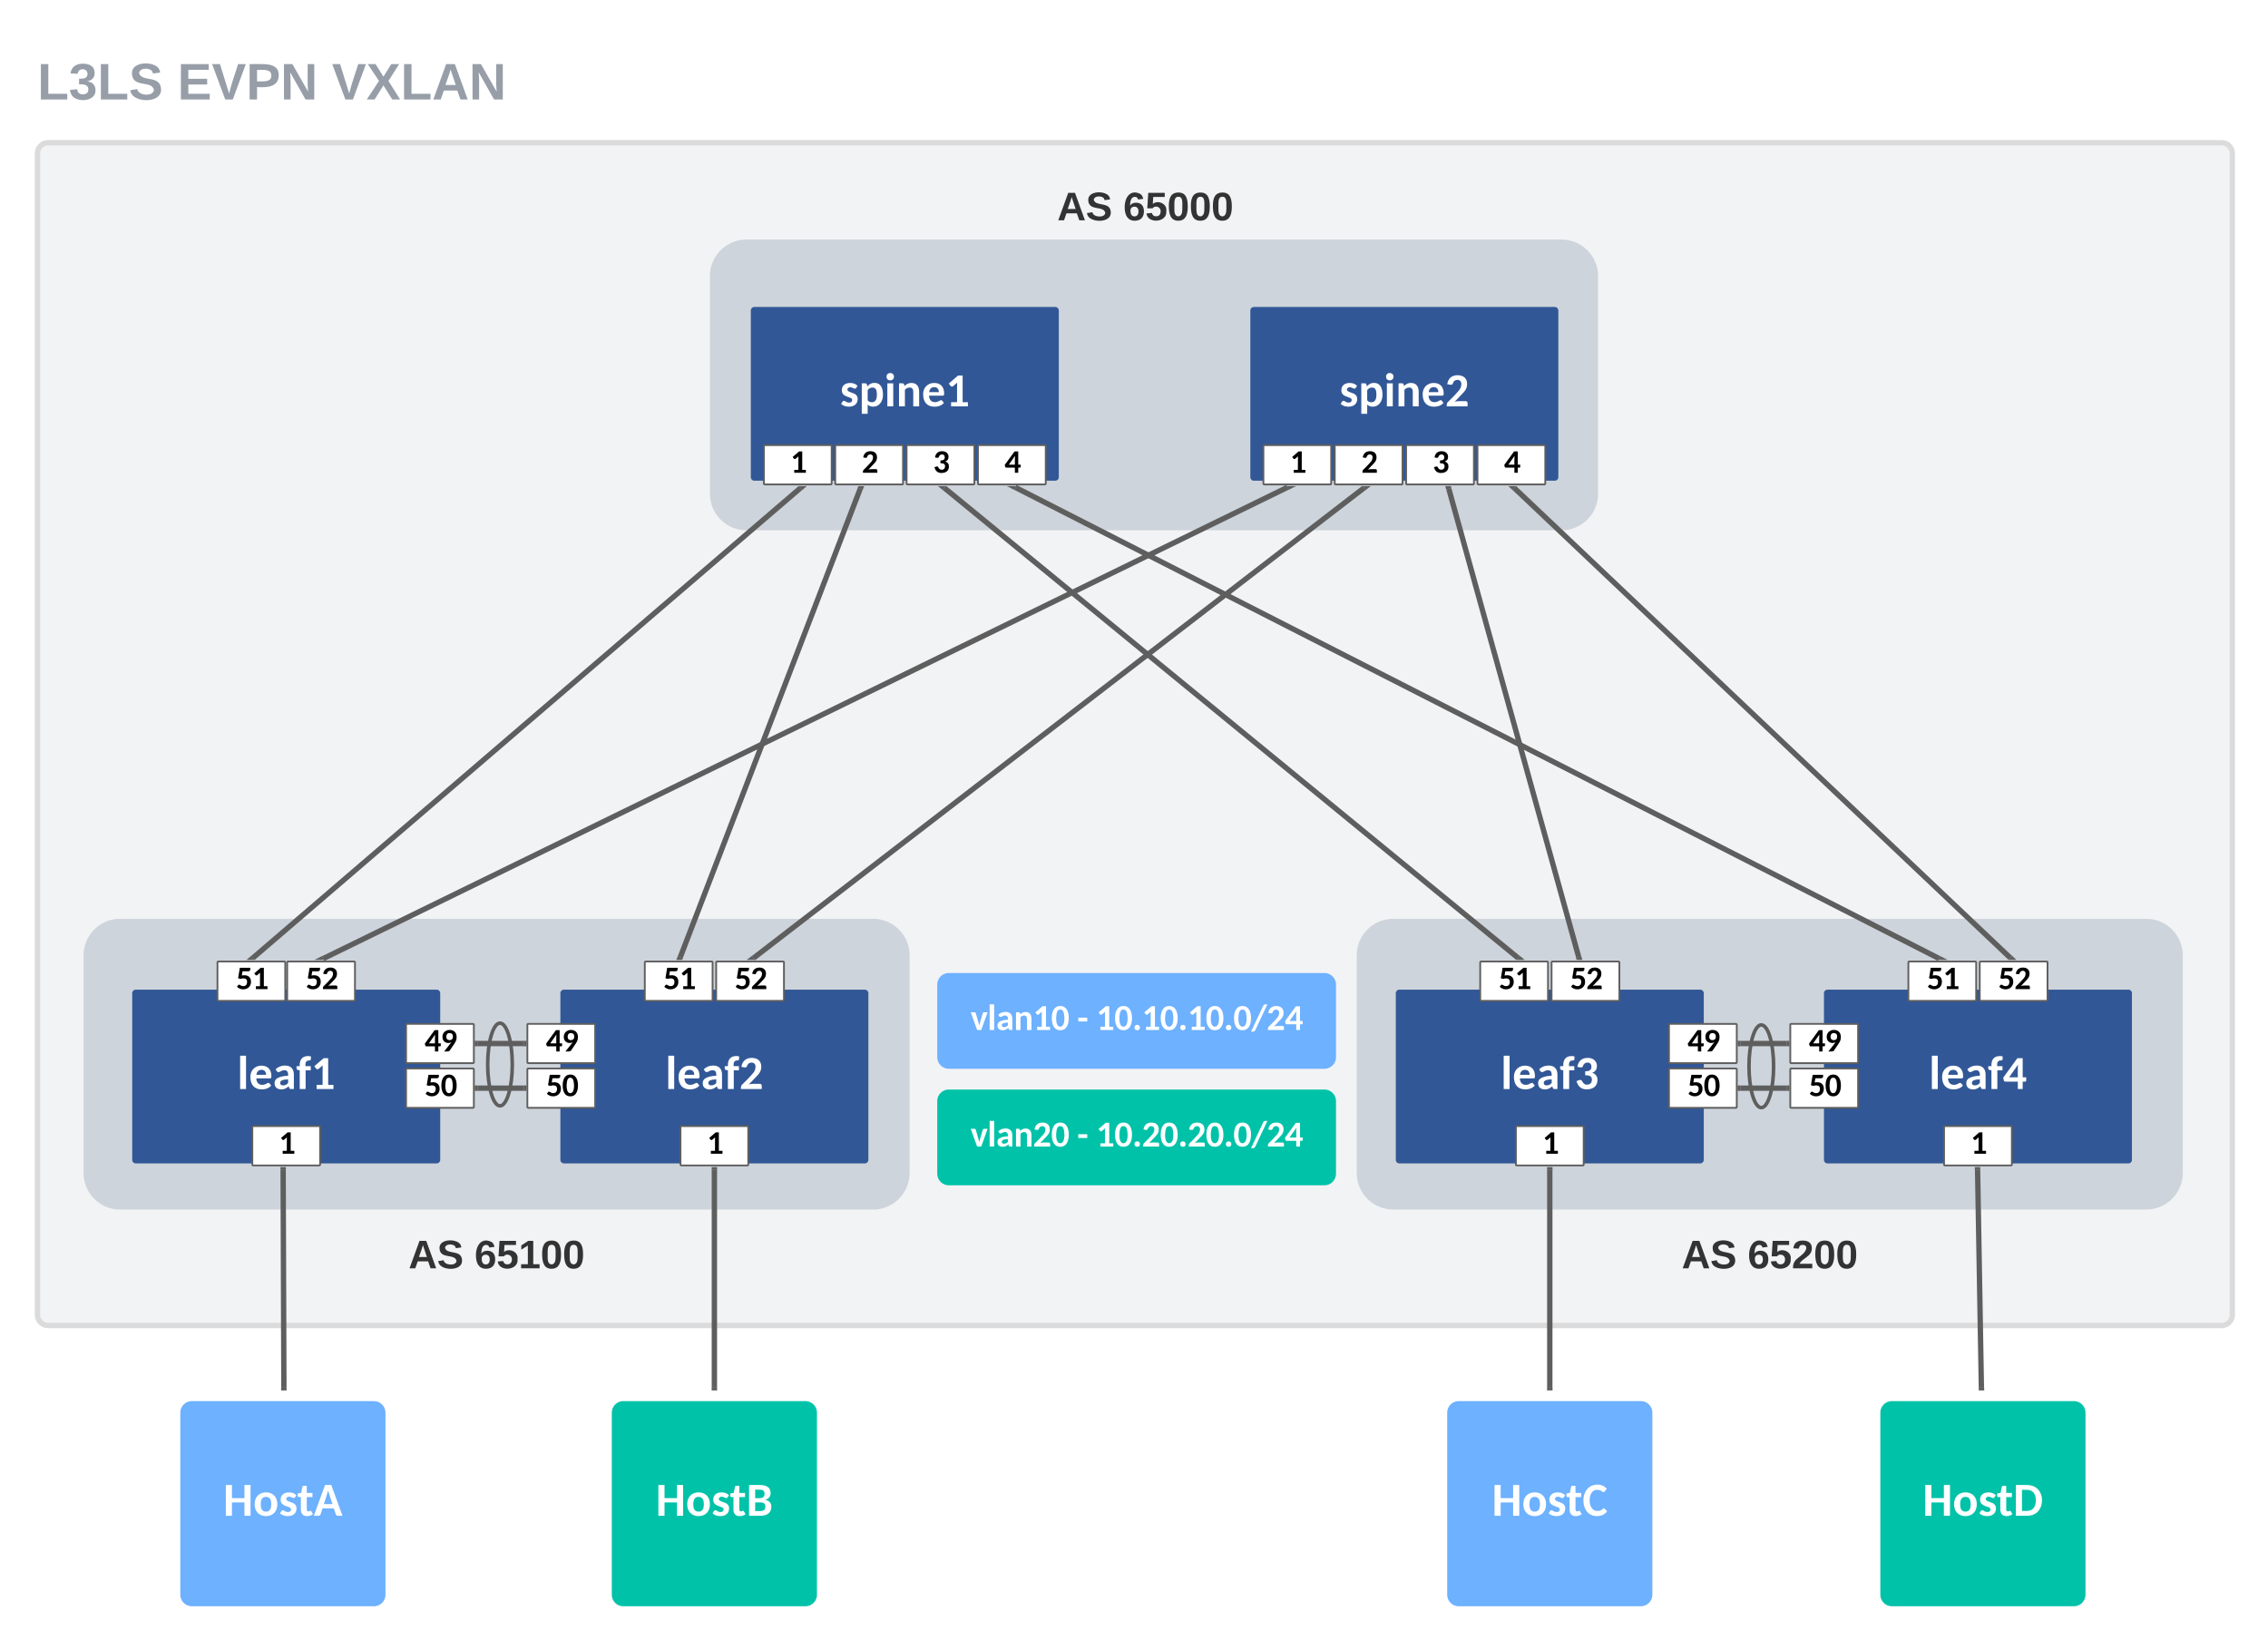 <svg xmlns="http://www.w3.org/2000/svg" xmlns:xlink="http://www.w3.org/1999/xlink" xmlns:lucid="lucid" width="1271.28" height="913.99"><g transform="translate(-259.669 -182.286)" lucid:page-tab-id="CZQr3gA92Uv7"><path d="M280.67 268.3a6 6 0 0 1 6-6h1218.28a6 6 0 0 1 6 6v651.07a6 6 0 0 1-6 6H286.67a6 6 0 0 1-6-6z" stroke="#dbdbdb" stroke-width="3" fill="#f2f3f5"/><path d="M659.1 337.08a19 19 0 0 1 19-19h456.83a19 19 0 0 1 19 19v122a19 19 0 0 1-19 19H678.1a19 19 0 0 1-19-19z" stroke="#ced4db" stroke-width="3" fill="#ced4db"/><path d="M280.67 202.3h313.08v60H280.67z" fill="none"/><use xlink:href="#a" transform="matrix(1,0,0,1,280.669,202.286) translate(0 35.778)"/><use xlink:href="#b" transform="matrix(1,0,0,1,280.669,202.286) translate(78.481 35.778)"/><use xlink:href="#c" transform="matrix(1,0,0,1,280.669,202.286) translate(165.068 35.778)"/><path d="M1021.66 717.88a19 19 0 0 1 19-19h422a19 19 0 0 1 19 19v122a19 19 0 0 1-19 19h-422a19 19 0 0 1-19-19zM308.02 717.88a19 19 0 0 1 19-19h422a19 19 0 0 1 19 19v122a19 19 0 0 1-19 19h-422a19 19 0 0 1-19-19z" stroke="#ced4db" stroke-width="3" fill="#ced4db"/><g filter="url(#d)"><path d="M1043.55 733.1a.5.5 0 0 1 .5-.5h168.63a.5.5 0 0 1 .5.5v93.4a.5.5 0 0 1-.5.5h-168.63a.5.5 0 0 1-.5-.5z" fill="#fff" fill-opacity="0"/><path d="M1044.05 732.6a.5.5 0 0 0-.5.5v93.4a.5.5 0 0 0 .5.5h168.63a.5.5 0 0 0 .5-.5v-93.4a.5.5 0 0 0-.5-.5z" stroke="#315796" stroke-width="3" fill="#315796"/><use xlink:href="#e" transform="matrix(1,0,0,1,1053.384,743.643) translate(47.526 43.167)"/></g><g filter="url(#d)"><path d="M1283.55 733.1a.5.5 0 0 1 .5-.5h168.63a.5.5 0 0 1 .5.5v93.4a.5.5 0 0 1-.5.5h-168.63a.5.5 0 0 1-.5-.5z" fill="#fff" fill-opacity="0"/><path d="M1284.05 732.6a.5.5 0 0 0-.5.5v93.4a.5.5 0 0 0 .5.5h168.63a.5.5 0 0 0 .5-.5v-93.4a.5.5 0 0 0-.5-.5z" stroke="#315796" stroke-width="3" fill="#315796"/><use xlink:href="#f" transform="matrix(1,0,0,1,1293.384,743.643) translate(47.526 43.167)"/></g><g filter="url(#d)"><path d="M335.28 733.1a.5.5 0 0 1 .5-.5h168.64a.5.5 0 0 1 .5.5v93.4a.5.5 0 0 1-.5.5H335.78a.5.5 0 0 1-.5-.5z" fill="#fff" fill-opacity="0"/><path d="M335.78 732.6a.5.5 0 0 0-.5.5v93.4a.5.5 0 0 0 .5.5h168.64a.5.5 0 0 0 .5-.5v-93.4a.5.5 0 0 0-.5-.5z" stroke="#315796" stroke-width="3" fill="#315796"/><use xlink:href="#g" transform="matrix(1,0,0,1,345.122,743.643) translate(47.526 43.167)"/></g><g filter="url(#d)"><path d="M575.28 733.1a.5.5 0 0 1 .5-.5h168.64a.5.5 0 0 1 .5.5v93.4a.5.5 0 0 1-.5.5H575.78a.5.5 0 0 1-.5-.5z" fill="#fff" fill-opacity="0"/><path d="M575.78 732.6a.5.5 0 0 0-.5.5v93.4a.5.5 0 0 0 .5.5h168.64a.5.5 0 0 0 .5-.5v-93.4a.5.5 0 0 0-.5-.5z" stroke="#315796" stroke-width="3" fill="#315796"/><use xlink:href="#h" transform="matrix(1,0,0,1,585.122,743.643) translate(47.526 43.167)"/></g><path d="M487.28 755.8a.5.5 0 0 1 .5-.5h37a.5.5 0 0 1 .5.5v22.97a.5.5 0 0 1-.5.5h-37a.5.5 0 0 1-.5-.5z" fill="#fff" fill-opacity="0"/><path d="M487.78 756.27a.5.5 0 0 0-.5.5v21.03a.5.5 0 0 0 .5.5h37a.5.5 0 0 0 .5-.5V756.8a.5.5 0 0 0-.5-.5z" stroke="#5e5e5e" fill="#fff"/><use xlink:href="#i" transform="matrix(1,0,0,1,501.684,755.305) translate(-4.01 16.444)"/><path d="M487.28 780.84a.5.5 0 0 1 .5-.5h37a.5.5 0 0 1 .5.5v22.96a.5.5 0 0 1-.5.5h-37a.5.5 0 0 1-.5-.5z" fill="#fff" fill-opacity="0"/><path d="M487.78 781.3a.5.5 0 0 0-.5.5v21.04a.5.5 0 0 0 .5.5h37a.5.5 0 0 0 .5-.5V781.8a.5.5 0 0 0-.5-.5z" stroke="#5e5e5e" fill="#fff"/><use xlink:href="#j" transform="matrix(1,0,0,1,501.684,780.337) translate(-4.01 16.444)"/><path d="M555.28 755.8a.5.5 0 0 1 .5-.5h37a.5.5 0 0 1 .5.5v22.97a.5.5 0 0 1-.5.5h-37a.5.5 0 0 1-.5-.5z" fill="#fff" fill-opacity="0"/><path d="M555.78 756.27a.5.5 0 0 0-.5.5v21.03a.5.5 0 0 0 .5.5h37a.5.5 0 0 0 .5-.5V756.8a.5.5 0 0 0-.5-.5z" stroke="#5e5e5e" fill="#fff"/><use xlink:href="#i" transform="matrix(1,0,0,1,569.684,755.305) translate(-4.01 16.444)"/><path d="M555.28 780.84a.5.5 0 0 1 .5-.5h37a.5.5 0 0 1 .5.5v22.96a.5.5 0 0 1-.5.5h-37a.5.5 0 0 1-.5-.5z" fill="#fff" fill-opacity="0"/><path d="M555.78 781.3a.5.5 0 0 0-.5.5v21.04a.5.5 0 0 0 .5.5h37a.5.5 0 0 0 .5-.5V781.8a.5.5 0 0 0-.5-.5z" stroke="#5e5e5e" fill="#fff"/><use xlink:href="#j" transform="matrix(1,0,0,1,569.684,780.337) translate(-4.01 16.444)"/><path d="M527.28 767.3h26" stroke="#5e5e5e" stroke-width="3" fill="none"/><path d="M527.32 768.8h-1.54v-3h1.54zM554.78 768.8h-1.54v-3h1.54z" stroke="#5e5e5e" stroke-width=".05" fill="#5e5e5e"/><path d="M527.28 792.32h26" stroke="#5e5e5e" stroke-width="3" fill="none"/><path d="M527.32 793.82h-1.54v-3h1.54zM554.78 793.82h-1.54v-3h1.54z" stroke="#5e5e5e" stroke-width=".05" fill="#5e5e5e"/><path d="M1195.18 755.8a.5.5 0 0 1 .5-.5h37a.5.5 0 0 1 .5.5v22.97a.5.5 0 0 1-.5.5h-37a.5.5 0 0 1-.5-.5z" fill="#fff" fill-opacity="0"/><path d="M1195.68 756.27a.5.5 0 0 0-.5.5v21.03a.5.5 0 0 0 .5.5h37a.5.5 0 0 0 .5-.5V756.8a.5.5 0 0 0-.5-.5z" stroke="#5e5e5e" fill="#fff"/><use xlink:href="#i" transform="matrix(1,0,0,1,1209.587,755.305) translate(-4.01 16.444)"/><path d="M1195.18 780.84a.5.5 0 0 1 .5-.5h37a.5.5 0 0 1 .5.5v22.96a.5.5 0 0 1-.5.5h-37a.5.5 0 0 1-.5-.5z" fill="#fff" fill-opacity="0"/><path d="M1195.68 781.3a.5.5 0 0 0-.5.5v21.04a.5.5 0 0 0 .5.5h37a.5.5 0 0 0 .5-.5V781.8a.5.5 0 0 0-.5-.5z" stroke="#5e5e5e" fill="#fff"/><use xlink:href="#j" transform="matrix(1,0,0,1,1209.587,780.337) translate(-4.01 16.444)"/><path d="M1263.18 755.8a.5.5 0 0 1 .5-.5h37a.5.5 0 0 1 .5.5v22.97a.5.5 0 0 1-.5.5h-37a.5.5 0 0 1-.5-.5z" fill="#fff" fill-opacity="0"/><path d="M1263.68 756.27a.5.5 0 0 0-.5.5v21.03a.5.5 0 0 0 .5.5h37a.5.5 0 0 0 .5-.5V756.8a.5.5 0 0 0-.5-.5z" stroke="#5e5e5e" fill="#fff"/><use xlink:href="#i" transform="matrix(1,0,0,1,1277.587,755.305) translate(-4.01 16.444)"/><path d="M1263.18 780.84a.5.5 0 0 1 .5-.5h37a.5.5 0 0 1 .5.5v22.96a.5.5 0 0 1-.5.5h-37a.5.5 0 0 1-.5-.5z" fill="#fff" fill-opacity="0"/><path d="M1263.68 781.3a.5.5 0 0 0-.5.5v21.04a.5.5 0 0 0 .5.5h37a.5.5 0 0 0 .5-.5V781.8a.5.5 0 0 0-.5-.5z" stroke="#5e5e5e" fill="#fff"/><use xlink:href="#j" transform="matrix(1,0,0,1,1277.587,780.337) translate(-4.01 16.444)"/><path d="M1235.18 767.3h26" stroke="#5e5e5e" stroke-width="3" fill="none"/><path d="M1235.22 768.8h-1.54v-3h1.54zM1262.68 768.8h-1.53v-3h1.53z" stroke="#5e5e5e" stroke-width=".05" fill="#5e5e5e"/><path d="M1235.18 792.32h26" stroke="#5e5e5e" stroke-width="3" fill="none"/><path d="M1235.22 793.82h-1.54v-3h1.54zM1262.68 793.82h-1.53v-3h1.53z" stroke="#5e5e5e" stroke-width=".05" fill="#5e5e5e"/><g filter="url(#d)"><path d="M682.02 350.38a.5.5 0 0 1 .5-.5h168.64a.5.5 0 0 1 .5.5v93.4a.5.5 0 0 1-.5.5H682.52a.5.5 0 0 1-.5-.5z" fill="#fff" fill-opacity="0"/><path d="M682.52 349.88a.5.5 0 0 0-.5.5v93.4a.5.5 0 0 0 .5.5h168.64a.5.5 0 0 0 .5-.5v-93.4a.5.5 0 0 0-.5-.5z" stroke="#315796" stroke-width="3" fill="#315796"/><use xlink:href="#k" transform="matrix(1,0,0,1,691.859,360.922) translate(38.626 43.167)"/></g><g filter="url(#d)"><path d="M962.02 350.38a.5.5 0 0 1 .5-.5h168.64a.5.5 0 0 1 .5.5v93.4a.5.5 0 0 1-.5.5H962.52a.5.5 0 0 1-.5-.5z" fill="#fff" fill-opacity="0"/><path d="M962.52 349.88a.5.5 0 0 0-.5.5v93.4a.5.5 0 0 0 .5.5h168.64a.5.5 0 0 0 .5-.5v-93.4a.5.5 0 0 0-.5-.5z" stroke="#315796" stroke-width="3" fill="#315796"/><use xlink:href="#l" transform="matrix(1,0,0,1,971.859,360.922) translate(38.626 43.167)"/></g><path d="M401.36 719.38L708.4 455.82" stroke="#5e5e5e" stroke-width="3" fill="none"/><path d="M402.25 720.36h-4.33l2.5-2.14zM709.34 456.98l-1.84-2.14h4.33z" stroke="#5e5e5e" stroke-width=".05" fill="#5e5e5e"/><path d="M440.8 719.7l540.5-264.2" stroke="#5e5e5e" stroke-width="3" fill="none"/><path d="M441.17 720.36h-5.05l-.02-.03 4.08-2zM986 454.87l-4.1 2-.98-2.03h5.06z" stroke="#5e5e5e" stroke-width=".05" fill="#5e5e5e"/><path d="M640.96 718.96l100.92-262.72" stroke="#5e5e5e" stroke-width="3" fill="none"/><path d="M642.37 719.46l-.34.9h-3.22l.77-1.98zM743.27 456.82l-2.8-1.08.34-.9h3.23z" stroke="#5e5e5e" stroke-width=".05" fill="#5e5e5e"/><path d="M681.97 719.44l342.34-263.68" stroke="#5e5e5e" stroke-width="3" fill="none"/><path d="M682.73 720.36h-4.4l2.76-2.13zM1025.2 456.97l-1.65-2.13h4.4z" stroke="#5e5e5e" stroke-width=".05" fill="#5e5e5e"/><path d="M1110.68 719.4L789 455.8" stroke="#5e5e5e" stroke-width="3" fill="none"/><path d="M1114.2 720.36h-4.35l1.75-2.14zM788.1 456.98l-2.6-2.14h4.34z" stroke="#5e5e5e" stroke-width=".05" fill="#5e5e5e"/><path d="M1144.6 718.9l-72.84-262.6" stroke="#5e5e5e" stroke-width="3" fill="none"/><path d="M1146.55 720.36h-3.12l-.3-1.1 2.9-.8zM1073.22 455.93l-2.9.8-.5-1.9h3.1z" stroke="#5e5e5e" stroke-width=".05" fill="#5e5e5e"/><path d="M1346.62 719.67l-517.8-264.14" stroke="#5e5e5e" stroke-width="3" fill="none"/><path d="M1351.25 720.36h-5.03l1.04-2.04zM828.18 456.88l-4-2.04h5.04z" stroke="#5e5e5e" stroke-width=".05" fill="#5e5e5e"/><path d="M1386.56 719.33L1108.5 455.88" stroke="#5e5e5e" stroke-width="3" fill="none"/><path d="M1389.83 720.36h-4.3l2.03-2.15zM1107.5 457l-2.28-2.16h4.3z" stroke="#5e5e5e" stroke-width=".05" fill="#5e5e5e"/><path d="M539.93 802.24c-3.82 0-6.9-10.38-6.9-23.18 0-12.8 3.08-23.2 6.9-23.2 3.82 0 6.9 10.4 6.9 23.2 0 12.8-3.08 23.18-6.9 23.18zM1246.93 803.24c-3.82 0-6.9-10.38-6.9-23.18 0-12.8 3.08-23.2 6.9-23.2 3.82 0 6.9 10.4 6.9 23.2 0 12.8-3.08 23.18-6.9 23.18z" stroke="#5e5e5e" stroke-width="2" fill-opacity="0"/><path d="M687.84 431.38a.5.5 0 0 1 .5-.5h37a.5.5 0 0 1 .5.5v22.96a.5.5 0 0 1-.5.5h-37a.5.5 0 0 1-.5-.5z" fill="#fff" fill-opacity="0"/><path d="M688.34 431.85a.5.5 0 0 0-.5.5v21.02a.5.5 0 0 0 .5.5h37a.5.5 0 0 0 .5-.5v-21.02a.5.5 0 0 0-.5-.5z" stroke="#5e5e5e" fill="#fff"/><use xlink:href="#m" transform="matrix(1,0,0,1,702.242,430.875) translate(0.495 16.444)"/><path d="M727.84 431.38a.5.5 0 0 1 .5-.5h37a.5.5 0 0 1 .5.5v22.96a.5.5 0 0 1-.5.5h-37a.5.5 0 0 1-.5-.5z" fill="#fff" fill-opacity="0"/><path d="M728.34 431.85a.5.5 0 0 0-.5.5v21.02a.5.5 0 0 0 .5.5h37a.5.5 0 0 0 .5-.5v-21.02a.5.5 0 0 0-.5-.5z" stroke="#5e5e5e" fill="#fff"/><use xlink:href="#n" transform="matrix(1,0,0,1,742.24,430.875) translate(0.495 16.444)"/><path d="M767.84 431.38a.5.5 0 0 1 .5-.5h37a.5.5 0 0 1 .5.5v22.96a.5.5 0 0 1-.5.5h-37a.5.5 0 0 1-.5-.5z" fill="#fff" fill-opacity="0"/><path d="M768.34 431.85a.5.5 0 0 0-.5.5v21.02a.5.5 0 0 0 .5.5h37a.5.5 0 0 0 .5-.5v-21.02a.5.5 0 0 0-.5-.5z" stroke="#5e5e5e" fill="#fff"/><use xlink:href="#o" transform="matrix(1,0,0,1,782.243,430.875) translate(0.495 16.444)"/><path d="M807.84 431.38a.5.5 0 0 1 .5-.5h37a.5.5 0 0 1 .5.5v22.96a.5.5 0 0 1-.5.5h-37a.5.5 0 0 1-.5-.5z" fill="#fff" fill-opacity="0"/><path d="M808.34 431.85a.5.5 0 0 0-.5.5v21.02a.5.5 0 0 0 .5.5h37a.5.5 0 0 0 .5-.5v-21.02a.5.5 0 0 0-.5-.5z" stroke="#5e5e5e" fill="#fff"/><use xlink:href="#p" transform="matrix(1,0,0,1,822.241,430.875) translate(0.495 16.444)"/><path d="M967.84 431.38a.5.5 0 0 1 .5-.5h37a.5.5 0 0 1 .5.5v22.96a.5.5 0 0 1-.5.5h-37a.5.5 0 0 1-.5-.5z" fill="#fff" fill-opacity="0"/><path d="M968.34 431.85a.5.5 0 0 0-.5.5v21.02a.5.5 0 0 0 .5.5h37a.5.5 0 0 0 .5-.5v-21.02a.5.5 0 0 0-.5-.5z" stroke="#5e5e5e" fill="#fff"/><use xlink:href="#m" transform="matrix(1,0,0,1,982.242,430.875) translate(0.495 16.444)"/><path d="M1007.84 431.38a.5.5 0 0 1 .5-.5h37a.5.5 0 0 1 .5.5v22.96a.5.5 0 0 1-.5.5h-37a.5.5 0 0 1-.5-.5z" fill="#fff" fill-opacity="0"/><path d="M1008.34 431.85a.5.5 0 0 0-.5.5v21.02a.5.5 0 0 0 .5.5h37a.5.5 0 0 0 .5-.5v-21.02a.5.5 0 0 0-.5-.5z" stroke="#5e5e5e" fill="#fff"/><use xlink:href="#n" transform="matrix(1,0,0,1,1022.24,430.875) translate(0.495 16.444)"/><path d="M1047.84 431.38a.5.5 0 0 1 .5-.5h37a.5.5 0 0 1 .5.5v22.96a.5.5 0 0 1-.5.5h-37a.5.5 0 0 1-.5-.5z" fill="#fff" fill-opacity="0"/><path d="M1048.34 431.85a.5.5 0 0 0-.5.5v21.02a.5.5 0 0 0 .5.5h37a.5.5 0 0 0 .5-.5v-21.02a.5.5 0 0 0-.5-.5z" stroke="#5e5e5e" fill="#fff"/><use xlink:href="#o" transform="matrix(1,0,0,1,1062.243,430.875) translate(0.495 16.444)"/><path d="M1087.84 431.38a.5.5 0 0 1 .5-.5h37a.5.5 0 0 1 .5.5v22.96a.5.5 0 0 1-.5.5h-37a.5.5 0 0 1-.5-.5z" fill="#fff" fill-opacity="0"/><path d="M1088.34 431.85a.5.5 0 0 0-.5.5v21.02a.5.5 0 0 0 .5.5h37a.5.5 0 0 0 .5-.5v-21.02a.5.5 0 0 0-.5-.5z" stroke="#5e5e5e" fill="#fff"/><use xlink:href="#p" transform="matrix(1,0,0,1,1102.241,430.875) translate(0.495 16.444)"/><path d="M381.56 720.86a.5.5 0 0 1 .5-.5h37a.5.5 0 0 1 .5.5v22.97a.5.5 0 0 1-.5.5h-37a.5.5 0 0 1-.5-.5z" fill="#fff" fill-opacity="0"/><path d="M382.06 721.33a.5.5 0 0 0-.5.5v21.03a.5.5 0 0 0 .5.5h37a.5.5 0 0 0 .5-.5v-21.03a.5.5 0 0 0-.5-.5z" stroke="#5e5e5e" fill="#fff"/><use xlink:href="#q" transform="matrix(1,0,0,1,395.962,720.356) translate(-4.01 16.444)"/><path d="M420.64 720.86a.5.5 0 0 1 .5-.5h37a.5.5 0 0 1 .5.5v22.97a.5.5 0 0 1-.5.5h-37a.5.5 0 0 1-.5-.5z" fill="#fff" fill-opacity="0"/><path d="M421.14 721.33a.5.5 0 0 0-.5.5v21.03a.5.5 0 0 0 .5.5h37a.5.5 0 0 0 .5-.5v-21.03a.5.5 0 0 0-.5-.5z" stroke="#5e5e5e" fill="#fff"/><use xlink:href="#r" transform="matrix(1,0,0,1,435.046,720.356) translate(-4.01 16.444)"/><path d="M621.1 720.86a.5.5 0 0 1 .5-.5h37a.5.5 0 0 1 .5.5v22.97a.5.5 0 0 1-.5.5h-37a.5.5 0 0 1-.5-.5z" fill="#fff" fill-opacity="0"/><path d="M621.6 721.33a.5.5 0 0 0-.5.5v21.03a.5.5 0 0 0 .5.5h37a.5.5 0 0 0 .5-.5v-21.03a.5.5 0 0 0-.5-.5z" stroke="#5e5e5e" fill="#fff"/><use xlink:href="#q" transform="matrix(1,0,0,1,635.505,720.356) translate(-4.01 16.444)"/><path d="M661.1 720.86a.5.5 0 0 1 .5-.5h37a.5.5 0 0 1 .5.5v22.97a.5.5 0 0 1-.5.5h-37a.5.5 0 0 1-.5-.5z" fill="#fff" fill-opacity="0"/><path d="M661.6 721.33a.5.5 0 0 0-.5.5v21.03a.5.5 0 0 0 .5.5h37a.5.5 0 0 0 .5-.5v-21.03a.5.5 0 0 0-.5-.5z" stroke="#5e5e5e" fill="#fff"/><use xlink:href="#r" transform="matrix(1,0,0,1,675.503,720.356) translate(-4.01 16.444)"/><path d="M1089.37 720.86a.5.5 0 0 1 .5-.5h37a.5.5 0 0 1 .5.5v22.97a.5.5 0 0 1-.5.5h-37a.5.5 0 0 1-.5-.5z" fill="#fff" fill-opacity="0"/><path d="M1089.87 721.33a.5.5 0 0 0-.5.5v21.03a.5.5 0 0 0 .5.5h37a.5.5 0 0 0 .5-.5v-21.03a.5.5 0 0 0-.5-.5z" stroke="#5e5e5e" fill="#fff"/><use xlink:href="#q" transform="matrix(1,0,0,1,1103.768,720.356) translate(-4.01 16.444)"/><path d="M1129.37 720.86a.5.5 0 0 1 .5-.5h37a.5.5 0 0 1 .5.5v22.97a.5.5 0 0 1-.5.5h-37a.5.5 0 0 1-.5-.5z" fill="#fff" fill-opacity="0"/><path d="M1129.87 721.33a.5.5 0 0 0-.5.5v21.03a.5.5 0 0 0 .5.5h37a.5.5 0 0 0 .5-.5v-21.03a.5.5 0 0 0-.5-.5z" stroke="#5e5e5e" fill="#fff"/><use xlink:href="#r" transform="matrix(1,0,0,1,1143.766,720.356) translate(-4.01 16.444)"/><path d="M1329.37 720.86a.5.5 0 0 1 .5-.5h37a.5.5 0 0 1 .5.5v22.97a.5.5 0 0 1-.5.5h-37a.5.5 0 0 1-.5-.5z" fill="#fff" fill-opacity="0"/><path d="M1329.87 721.33a.5.5 0 0 0-.5.5v21.03a.5.5 0 0 0 .5.5h37a.5.5 0 0 0 .5-.5v-21.03a.5.5 0 0 0-.5-.5z" stroke="#5e5e5e" fill="#fff"/><use xlink:href="#q" transform="matrix(1,0,0,1,1343.768,720.356) translate(-4.01 16.444)"/><path d="M1369.37 720.86a.5.5 0 0 1 .5-.5h37a.5.5 0 0 1 .5.5v22.97a.5.5 0 0 1-.5.5h-37a.5.5 0 0 1-.5-.5z" fill="#fff" fill-opacity="0"/><path d="M1369.87 721.33a.5.5 0 0 0-.5.5v21.03a.5.5 0 0 0 .5.5h37a.5.5 0 0 0 .5-.5v-21.03a.5.5 0 0 0-.5-.5z" stroke="#5e5e5e" fill="#fff"/><use xlink:href="#r" transform="matrix(1,0,0,1,1383.766,720.356) translate(-4.01 16.444)"/><g filter="url(#s)"><path d="M362.24 968.27a5 5 0 0 1 5-5h102a5 5 0 0 1 5 5v102a5 5 0 0 1-5 5h-102a5 5 0 0 1-5-5z" fill="#fff" fill-opacity="0"/><path d="M367.24 963.27a5 5 0 0 0-5 5v102a5 5 0 0 0 5 5h102a5 5 0 0 0 5-5v-102a5 5 0 0 0-5-5z" stroke="#6db1ff" stroke-width="3" fill="#6db1ff"/><use xlink:href="#t" transform="matrix(1,0,0,1,368.735,976.379) translate(16.049 49.667)"/></g><g filter="url(#s)"><path d="M604.1 968.27a5 5 0 0 1 5-5h102a5 5 0 0 1 5 5v102a5 5 0 0 1-5 5h-102a5 5 0 0 1-5-5z" fill="#fff" fill-opacity="0"/><path d="M609.1 963.27a5 5 0 0 0-5 5v102a5 5 0 0 0 5 5h102a5 5 0 0 0 5-5v-102a5 5 0 0 0-5-5z" stroke="#00c2a8" stroke-width="3" fill="#00c2a8"/><use xlink:href="#u" transform="matrix(1,0,0,1,610.598,976.379) translate(16.655 49.667)"/></g><g filter="url(#s)"><path d="M1072.37 968.27a5 5 0 0 1 5-5h102a5 5 0 0 1 5 5v102a5 5 0 0 1-5 5h-102a5 5 0 0 1-5-5z" fill="#fff" fill-opacity="0"/><path d="M1077.37 963.27a5 5 0 0 0-5 5v102a5 5 0 0 0 5 5h102a5 5 0 0 0 5-5v-102a5 5 0 0 0-5-5z" stroke="#6db1ff" stroke-width="3" fill="#6db1ff"/><use xlink:href="#v" transform="matrix(1,0,0,1,1078.861,976.379) translate(17.072 49.667)"/></g><g filter="url(#s)"><path d="M1315.15 968.27a5 5 0 0 1 5-5h102a5 5 0 0 1 5 5v102a5 5 0 0 1-5 5h-102a5 5 0 0 1-5-5z" fill="#fff" fill-opacity="0"/><path d="M1320.15 963.27a5 5 0 0 0-5 5v102a5 5 0 0 0 5 5h102a5 5 0 0 0 5-5v-102a5 5 0 0 0-5-5z" stroke="#00c2a8" stroke-width="3" fill="#00c2a8"/><use xlink:href="#w" transform="matrix(1,0,0,1,1321.647,976.379) translate(15.724 49.667)"/></g><path d="M418.8 960.27l-.42-122.16" stroke="#5e5e5e" stroke-width="3" fill="none"/><path d="M420.3 961.77h-3l-.02-1.53h3zM419.88 838.15h-3v-1.54h3z" stroke="#5e5e5e" stroke-width=".05" fill="#5e5e5e"/><path d="M660.1 960.27V838.1" stroke="#5e5e5e" stroke-width="3" fill="none"/><path d="M661.6 961.77h-3v-1.53h3zM661.6 838.15h-3v-1.54h3z" stroke="#5e5e5e" stroke-width=".05" fill="#5e5e5e"/><path d="M1128.37 960.27V838.1" stroke="#5e5e5e" stroke-width="3" fill="none"/><path d="M1129.87 961.77h-3v-1.53h3zM1129.87 838.15h-3v-1.54h3z" stroke="#5e5e5e" stroke-width=".05" fill="#5e5e5e"/><path d="M1370.3 960.27l-2.14-122.16" stroke="#5e5e5e" stroke-width="3" fill="none"/><path d="M1371.83 961.77h-3l-.03-1.5 3-.06zM1369.66 838.13l-3 .05-.03-1.57h3z" stroke="#5e5e5e" stroke-width=".05" fill="#5e5e5e"/><path d="M401.1 813.14a.5.5 0 0 1 .5-.5h37a.5.5 0 0 1 .5.5v22.97a.5.5 0 0 1-.5.5h-37a.5.5 0 0 1-.5-.5z" fill="#fff" fill-opacity="0"/><path d="M401.6 813.6a.5.5 0 0 0-.5.5v21.04a.5.5 0 0 0 .5.5h37a.5.5 0 0 0 .5-.5V814.1a.5.5 0 0 0-.5-.5z" stroke="#5e5e5e" fill="#fff"/><use xlink:href="#m" transform="matrix(1,0,0,1,415.504,812.644) translate(0.495 16.444)"/><path d="M641.1 813.14a.5.5 0 0 1 .5-.5h37a.5.5 0 0 1 .5.5v22.97a.5.5 0 0 1-.5.5h-37a.5.5 0 0 1-.5-.5z" fill="#fff" fill-opacity="0"/><path d="M641.6 813.6a.5.5 0 0 0-.5.5v21.04a.5.5 0 0 0 .5.5h37a.5.5 0 0 0 .5-.5V814.1a.5.5 0 0 0-.5-.5z" stroke="#5e5e5e" fill="#fff"/><use xlink:href="#m" transform="matrix(1,0,0,1,655.504,812.644) translate(0.495 16.444)"/><path d="M1109.37 813.14a.5.5 0 0 1 .5-.5h37a.5.5 0 0 1 .5.5v22.97a.5.5 0 0 1-.5.5h-37a.5.5 0 0 1-.5-.5z" fill="#fff" fill-opacity="0"/><path d="M1109.87 813.6a.5.5 0 0 0-.5.5v21.04a.5.5 0 0 0 .5.5h37a.5.5 0 0 0 .5-.5V814.1a.5.5 0 0 0-.5-.5z" stroke="#5e5e5e" fill="#fff"/><use xlink:href="#m" transform="matrix(1,0,0,1,1123.767,812.644) translate(0.495 16.444)"/><path d="M1349.37 813.14a.5.5 0 0 1 .5-.5h37a.5.5 0 0 1 .5.5v22.97a.5.5 0 0 1-.5.5h-37a.5.5 0 0 1-.5-.5z" fill="#fff" fill-opacity="0"/><path d="M1349.87 813.6a.5.5 0 0 0-.5.5v21.04a.5.5 0 0 0 .5.5h37a.5.5 0 0 0 .5-.5V814.1a.5.5 0 0 0-.5-.5z" stroke="#5e5e5e" fill="#fff"/><use xlink:href="#m" transform="matrix(1,0,0,1,1363.767,812.644) translate(0.495 16.444)"/><path d="M781.66 271.33h240v60h-240z" fill="none"/><use xlink:href="#x" transform="matrix(1,0,0,1,781.658,271.333) translate(70.648 34.444)"/><use xlink:href="#y" transform="matrix(1,0,0,1,781.658,271.333) translate(107.623 34.444)"/><path d="M418.02 858.88h240v60h-240z" fill="none"/><use xlink:href="#x" transform="matrix(1,0,0,1,418.02,858.875) translate(70.648 34.444)"/><use xlink:href="#z" transform="matrix(1,0,0,1,418.02,858.875) translate(107.623 34.444)"/><path d="M1131.66 858.88h240v60h-240z" fill="none"/><g><use xlink:href="#x" transform="matrix(1,0,0,1,1131.658,858.875) translate(70.648 34.444)"/><use xlink:href="#A" transform="matrix(1,0,0,1,1131.658,858.875) translate(107.623 34.444)"/></g><g filter="url(#B)"><path d="M786.53 728.27a5 5 0 0 1 5-5h210.5a5 5 0 0 1 5 5v40.67a5 5 0 0 1-5 5h-210.5a5 5 0 0 1-5-5z" fill="#fff" fill-opacity="0"/><path d="M791.53 723.27a5 5 0 0 0-5 5v40.67a5 5 0 0 0 5 5h210.5a5 5 0 0 0 5-5v-40.67a5 5 0 0 0-5-5z" stroke="#6db1ff" stroke-width="3" fill="#6db1ff"/><use xlink:href="#C" transform="matrix(1,0,0,1,799.315,729.203) translate(4.365 24.5)"/><use xlink:href="#D" transform="matrix(1,0,0,1,799.315,729.203) translate(64.141 24.5)"/><use xlink:href="#E" transform="matrix(1,0,0,1,799.315,729.203) translate(74.785 24.5)"/></g><g filter="url(#B)"><path d="M786.53 793.6a5 5 0 0 1 5-5h210.5a5 5 0 0 1 5 5v40.67a5 5 0 0 1-5 5h-210.5a5 5 0 0 1-5-5z" fill="#fff" fill-opacity="0"/><path d="M791.53 788.6a5 5 0 0 0-5 5v40.67a5 5 0 0 0 5 5h210.5a5 5 0 0 0 5-5V793.6a5 5 0 0 0-5-5z" stroke="#00c2a8" stroke-width="3" fill="#00c2a8"/><use xlink:href="#F" transform="matrix(1,0,0,1,799.315,794.536) translate(4.365 24.5)"/><use xlink:href="#D" transform="matrix(1,0,0,1,799.315,794.536) translate(64.141 24.5)"/><use xlink:href="#G" transform="matrix(1,0,0,1,799.315,794.536) translate(74.785 24.5)"/></g><defs><path fill="#979ea8" d="M24 0v-248h52v208h133V0H24" id="H"/><path fill="#979ea8" d="M128-127c34 4 56 21 59 58 7 91-148 94-172 28-4-9-6-17-7-26l51-5c1 24 16 35 40 36 23 0 39-12 38-36-1-31-31-36-65-34v-40c32 2 59-3 59-33 0-20-13-33-34-33s-33 13-35 32l-50-3c6-44 37-68 86-68 50 0 83 20 83 66 0 35-22 52-53 58" id="I"/><path fill="#979ea8" d="M169-182c-1-43-94-46-97-3 18 66 151 10 154 114 3 95-165 93-204 36-6-8-10-19-12-30l50-8c3 46 112 56 116 5-17-69-150-10-154-114-4-87 153-88 188-35 5 8 8 18 10 28" id="J"/><g id="a"><use transform="matrix(0.08,0,0,0.08,0,0)" xlink:href="#H"/><use transform="matrix(0.08,0,0,0.08,17.574,0)" xlink:href="#I"/><use transform="matrix(0.08,0,0,0.08,33.623,0)" xlink:href="#H"/><use transform="matrix(0.08,0,0,0.08,51.198,0)" xlink:href="#J"/></g><path fill="#979ea8" d="M24 0v-248h195v40H76v63h132v40H76v65h150V0H24" id="K"/><path fill="#979ea8" d="M147 0H94L2-248h55l64 206c17-72 42-137 63-206h54" id="L"/><path fill="#979ea8" d="M24-248c93 1 206-16 204 79-1 75-69 88-152 82V0H24v-248zm52 121c47 0 100 7 100-41 0-47-54-39-100-39v80" id="M"/><path fill="#979ea8" d="M175 0L67-191c6 58 2 128 3 191H24v-248h59L193-55c-6-58-2-129-3-193h46V0h-61" id="N"/><g id="b"><use transform="matrix(0.08,0,0,0.08,0,0)" xlink:href="#K"/><use transform="matrix(0.08,0,0,0.08,19.259,0)" xlink:href="#L"/><use transform="matrix(0.08,0,0,0.08,38.519,0)" xlink:href="#M"/><use transform="matrix(0.08,0,0,0.08,57.778,0)" xlink:href="#N"/></g><path fill="#979ea8" d="M182 0l-62-99L58 0H3l86-130-79-118h55l55 88 55-88h55l-75 118L237 0h-55" id="O"/><path fill="#979ea8" d="M199 0l-22-63H83L61 0H9l90-248h61L250 0h-51zm-33-102l-36-108c-10 38-24 72-36 108h72" id="P"/><g id="c"><use transform="matrix(0.08,0,0,0.08,0,0)" xlink:href="#L"/><use transform="matrix(0.08,0,0,0.08,19.259,0)" xlink:href="#O"/><use transform="matrix(0.08,0,0,0.08,38.519,0)" xlink:href="#H"/><use transform="matrix(0.08,0,0,0.08,56.093,0)" xlink:href="#P"/><use transform="matrix(0.08,0,0,0.08,76.877,0)" xlink:href="#N"/></g><path fill="#fff" d="M379-1437V0H125v-1437h254" id="Q"/><path fill="#fff" d="M960-149C871-45 736 15 551 15 231 15 63-191 63-518c0-229 113-378 277-452 59-26 125-39 199-39 278 0 430 170 430 452 0 55-4 97-59 97H316c14 166 83 276 257 279 98 1 159-38 221-71 33-18 71-20 93 9zM741-612c-4-130-65-216-197-216-140 0-203 89-223 216h420" id="R"/><path fill="#fff" d="M534-1012c240 0 371 147 371 387V0c-80-7-186 24-201-53l-22-66C598-47 516 18 362 15 183 12 73-75 73-255c0-177 142-239 303-283 75-20 169-31 281-34 9-142-26-239-155-239-97 0-149 37-209 70-49 27-108 2-128-33l-46-80c103-96 231-158 415-158zM316-268c-2 80 48 110 125 110 107 0 156-41 216-100v-160c-111 5-199 15-269 48-43 21-70 49-72 102" id="S"/><path fill="#fff" d="M562-1233c-141 0-169 100-160 247h230v180H410V0H156v-806c-55-15-135-9-136-77v-103h136c-14-277 106-437 363-437 48 0 83 7 122 18l-6 127c-1 39-36 45-73 45" id="T"/><path fill="#fff" d="M113-955c38-239 181-388 448-388 186 0 310 81 369 209 18 42 27 87 27 134 1 168-77 256-203 297 151 51 227 154 227 307C981-126 800 8 532 14 260 20 143-131 76-338c63-25 186-102 236-14 46 82 93 164 218 164 130 0 203-76 210-200 9-175-112-206-288-206v-171c158-2 269-37 269-193 0-117-60-182-173-183-99-1-165 67-190 142-19 57-44 79-118 66" id="U"/><g id="e"><use transform="matrix(0.013,0,0,0.013,0,0)" xlink:href="#Q"/><use transform="matrix(0.013,0,0,0.013,6.549,0)" xlink:href="#R"/><use transform="matrix(0.013,0,0,0.013,19.974,0)" xlink:href="#S"/><use transform="matrix(0.013,0,0,0.013,32.995,0)" xlink:href="#T"/><use transform="matrix(0.013,0,0,0.013,41.432,0)" xlink:href="#U"/></g><filter id="d" filterUnits="objectBoundingBox" x="-.06" y="-.04" width="1.12" height="1.21"><feOffset result="offOut" in="SourceAlpha" dy="6"/><feGaussianBlur result="blurOut" in="offOut" stdDeviation="5"/><feColorMatrix result="colorOut" in="blurOut" values="0 0 0 0 0 0 0 0 0 0 0 0 0 0 0 0 0 0 0.502 0"/><feBlend in="SourceGraphic" in2="colorOut"/></filter><path fill="#fff" d="M1007-505c-9 70 29 185-49 186H854V0H644v-319H105c-83-4-69-108-90-173l609-837h230v824h153zm-363 0c3-182-8-376 8-546L269-505h375" id="V"/><g id="f"><use transform="matrix(0.013,0,0,0.013,0,0)" xlink:href="#Q"/><use transform="matrix(0.013,0,0,0.013,6.549,0)" xlink:href="#R"/><use transform="matrix(0.013,0,0,0.013,19.974,0)" xlink:href="#S"/><use transform="matrix(0.013,0,0,0.013,32.995,0)" xlink:href="#T"/><use transform="matrix(0.013,0,0,0.013,41.432,0)" xlink:href="#V"/></g><path fill="#fff" d="M236-180h257c2-279-3-565 3-840L323-871c-27 30-91 18-110-9l-76-104 399-346h198v1150h227V0H236v-180" id="W"/><g id="g"><use transform="matrix(0.013,0,0,0.013,0,0)" xlink:href="#Q"/><use transform="matrix(0.013,0,0,0.013,6.549,0)" xlink:href="#R"/><use transform="matrix(0.013,0,0,0.013,19.974,0)" xlink:href="#S"/><use transform="matrix(0.013,0,0,0.013,32.995,0)" xlink:href="#T"/><use transform="matrix(0.013,0,0,0.013,41.432,0)" xlink:href="#W"/></g><path fill="#fff" d="M89-955c40-238 181-388 449-388 250 0 409 134 409 381 0 232-139 347-258 472L407-195c126-46 310-24 475-29 49-1 86 32 85 80V0H69c-2-76 0-138 43-180 161-160 326-321 472-494 63-74 110-153 115-281 6-143-107-217-242-175-61 19-100 69-121 131-19 56-46 79-119 66" id="X"/><g id="h"><use transform="matrix(0.013,0,0,0.013,0,0)" xlink:href="#Q"/><use transform="matrix(0.013,0,0,0.013,6.549,0)" xlink:href="#R"/><use transform="matrix(0.013,0,0,0.013,19.974,0)" xlink:href="#S"/><use transform="matrix(0.013,0,0,0.013,32.995,0)" xlink:href="#T"/><use transform="matrix(0.013,0,0,0.013,41.432,0)" xlink:href="#X"/></g><path d="M1007-505c-9 70 29 185-49 186H854V0H644v-319H105c-83-4-69-108-90-173l609-837h230v824h153zm-363 0c3-182-8-376 8-546L269-505h375" id="Y"/><path d="M558-1343c315 4 477 226 426 559-19 123-74 216-134 304L560-55C509 26 342-7 215 0c152-194 307-385 457-581-80 52-225 75-333 30-135-54-228-169-228-358 0-206 113-334 264-399 55-23 116-35 183-35zm-4 636c137 0 210-84 210-219 0-137-73-221-209-221-132 0-201 87-204 219-3 139 67 221 203 221" id="Z"/><g id="i"><use transform="matrix(0.009,0,0,0.009,0,0)" xlink:href="#Y"/><use transform="matrix(0.009,0,0,0.009,9.01,0)" xlink:href="#Z"/></g><path d="M463-670c-69 0-128 14-183 34l-149-41 108-651h650v101c-3 78-52 116-142 116H407l-44 261c53-11 103-16 152-16 263 0 419 147 419 406 0 232-122 371-292 440-125 51-309 39-418-14-62-30-119-68-165-112l74-102c44-65 117-14 161 14 42 27 94 49 166 47 158-4 231-103 233-261 2-143-84-223-230-222" id="aa"/><path d="M960-966c48 161 48 442 0 603C896-149 775 14 517 14 261 14 140-150 78-363c-47-161-48-443 0-603 63-213 183-377 439-377s380 165 443 377zM602-206c161-87 169-454 126-694-24-133-71-244-211-244-138 0-184 113-207 244-41 238-36 607 122 694 54 29 116 28 170 0" id="ab"/><g id="j"><use transform="matrix(0.009,0,0,0.009,0,0)" xlink:href="#aa"/><use transform="matrix(0.009,0,0,0.009,9.01,0)" xlink:href="#ab"/></g><path fill="#fff" d="M80-702c6-234 206-338 457-298 93 15 166 59 220 115-26 37-46 85-79 115-8 4-17 7-28 7-73 0-113-61-203-61-94 0-160 79-107 152 93 83 270 88 356 179 39 42 70 95 69 176C761-63 553 47 286 6 191-9 109-52 51-106c29-40 47-92 85-123 77-33 115 38 178 55 22 6 48 12 80 12 81 0 133-35 133-110 0-69-60-91-116-111C252-440 75-483 80-702" id="ac"/><path fill="#fff" d="M615 15c-112 0-178-37-238-91v398H123V-993c65 5 149-11 197 11 31 24 28 81 42 121 74-81 161-151 314-151 265 0 360 229 360 508 0 232-93 399-248 480-52 26-109 39-173 39zm159-519c0-165-29-307-185-307-108 0-158 47-212 111v440c43 53 94 83 178 83 171 0 219-146 219-327" id="ad"/><path fill="#fff" d="M379-993V0H125v-993h254zm-132-444c97 0 163 62 163 159 0 96-66 158-163 158-94 0-157-63-157-158s62-159 157-159" id="ae"/><path fill="#fff" d="M582-811c-92 1-152 44-204 95V0H124v-993c65 5 150-14 196 11 30 17 27 71 39 107 74-72 158-134 301-134 225 0 332 151 332 377V0H738v-632c0-109-49-180-156-179" id="af"/><g id="k"><use transform="matrix(0.013,0,0,0.013,0,0)" xlink:href="#ac"/><use transform="matrix(0.013,0,0,0.013,10.638,0)" xlink:href="#ad"/><use transform="matrix(0.013,0,0,0.013,24.948,0)" xlink:href="#ae"/><use transform="matrix(0.013,0,0,0.013,31.497,0)" xlink:href="#af"/><use transform="matrix(0.013,0,0,0.013,45.807,0)" xlink:href="#R"/><use transform="matrix(0.013,0,0,0.013,59.232,0)" xlink:href="#W"/></g><g id="l"><use transform="matrix(0.013,0,0,0.013,0,0)" xlink:href="#ac"/><use transform="matrix(0.013,0,0,0.013,10.638,0)" xlink:href="#ad"/><use transform="matrix(0.013,0,0,0.013,24.948,0)" xlink:href="#ae"/><use transform="matrix(0.013,0,0,0.013,31.497,0)" xlink:href="#af"/><use transform="matrix(0.013,0,0,0.013,45.807,0)" xlink:href="#R"/><use transform="matrix(0.013,0,0,0.013,59.232,0)" xlink:href="#X"/></g><path d="M236-180h257c2-279-3-565 3-840L323-871c-27 30-91 18-110-9l-76-104 399-346h198v1150h227V0H236v-180" id="ag"/><use transform="matrix(0.009,0,0,0.009,0,0)" xlink:href="#ag" id="m"/><path d="M89-955c40-238 181-388 449-388 250 0 409 134 409 381 0 232-139 347-258 472L407-195c126-46 310-24 475-29 49-1 86 32 85 80V0H69c-2-76 0-138 43-180 161-160 326-321 472-494 63-74 110-153 115-281 6-143-107-217-242-175-61 19-100 69-121 131-19 56-46 79-119 66" id="ah"/><use transform="matrix(0.009,0,0,0.009,0,0)" xlink:href="#ah" id="n"/><path d="M113-955c38-239 181-388 448-388 186 0 310 81 369 209 18 42 27 87 27 134 1 168-77 256-203 297 151 51 227 154 227 307C981-126 800 8 532 14 260 20 143-131 76-338c63-25 186-102 236-14 46 82 93 164 218 164 130 0 203-76 210-200 9-175-112-206-288-206v-171c158-2 269-37 269-193 0-117-60-182-173-183-99-1-165 67-190 142-19 57-44 79-118 66" id="ai"/><use transform="matrix(0.009,0,0,0.009,0,0)" xlink:href="#ai" id="o"/><use transform="matrix(0.009,0,0,0.009,0,0)" xlink:href="#Y" id="p"/><g id="q"><use transform="matrix(0.009,0,0,0.009,0,0)" xlink:href="#aa"/><use transform="matrix(0.009,0,0,0.009,9.01,0)" xlink:href="#ag"/></g><g id="r"><use transform="matrix(0.009,0,0,0.009,0,0)" xlink:href="#aa"/><use transform="matrix(0.009,0,0,0.009,9.01,0)" xlink:href="#ah"/></g><path fill="#fff" d="M1179 0H915v-575H377V0H113v-1328h264v567h538v-567h264V0" id="aj"/><path fill="#fff" d="M352-974c116-47 283-48 399 0 177 72 288 230 288 475 0 247-110 405-288 478-116 48-283 48-399 0C173-94 62-251 62-499c0-246 112-403 290-475zm-28 477c0 189 54 318 228 318 172 0 225-131 225-318s-53-318-225-318c-174 0-228 130-228 318" id="ak"/><path fill="#fff" d="M680-72c-61 52-150 86-256 87-172 2-267-108-267-279v-542c-63-2-138 16-138-53v-101l151-29 53-262c11-66 119-33 188-41v306h245v180H411v525c0 54 23 90 73 93 51 3 85-62 119-7" id="al"/><path fill="#fff" d="M1240 0h-202c-47 1-76-24-87-58l-84-261H378L295-59c-11 29-44 59-86 59H4l484-1328h268zM437-503h370c-61-196-127-384-186-583-56 202-123 386-184 583" id="am"/><g id="t"><use transform="matrix(0.013,0,0,0.013,0,0)" xlink:href="#aj"/><use transform="matrix(0.013,0,0,0.013,16.823,0)" xlink:href="#ak"/><use transform="matrix(0.013,0,0,0.013,31.159,0)" xlink:href="#ac"/><use transform="matrix(0.013,0,0,0.013,41.497,0)" xlink:href="#al"/><use transform="matrix(0.013,0,0,0.013,50.742,0)" xlink:href="#am"/></g><filter id="s" filterUnits="objectBoundingBox" x="-.09" y="-.04" width="1.18" height="1.18"><feOffset result="offOut" in="SourceAlpha" dy="6"/><feGaussianBlur result="blurOut" in="offOut" stdDeviation="5"/><feColorMatrix result="colorOut" in="blurOut" values="0 0 0 0 0 0 0 0 0 0 0 0 0 0 0 0 0 0 0.502 0"/><feBlend in="SourceGraphic" in2="colorOut"/></filter><path fill="#fff" d="M1048-974c0 163-99 241-224 288 171 41 257 139 257 293C1081-125 889 0 612 0H119v-1328h451c279 2 478 84 478 354zM823-399c0-131-83-178-217-178H382v373h225c139 0 216-61 216-195zm-37-542c0-143-71-185-216-185H382v368h173c140-1 231-45 231-183" id="an"/><g id="u"><use transform="matrix(0.013,0,0,0.013,0,0)" xlink:href="#aj"/><use transform="matrix(0.013,0,0,0.013,16.823,0)" xlink:href="#ak"/><use transform="matrix(0.013,0,0,0.013,31.159,0)" xlink:href="#ac"/><use transform="matrix(0.013,0,0,0.013,41.497,0)" xlink:href="#al"/><use transform="matrix(0.013,0,0,0.013,50.742,0)" xlink:href="#an"/></g><path fill="#fff" d="M1063-193C972-66 836 14 625 14 325 14 160-160 82-392c-55-162-54-387 4-546 84-230 253-399 553-405 185-4 321 74 409 173-37 47-65 102-108 143-52 29-90-19-122-42-68-49-222-71-314-21-130 72-193 222-193 425 0 205 69 355 201 427 92 51 249 32 318-20 30-23 81-99 128-48" id="ao"/><g id="v"><use transform="matrix(0.013,0,0,0.013,0,0)" xlink:href="#aj"/><use transform="matrix(0.013,0,0,0.013,16.823,0)" xlink:href="#ak"/><use transform="matrix(0.013,0,0,0.013,31.159,0)" xlink:href="#ac"/><use transform="matrix(0.013,0,0,0.013,41.497,0)" xlink:href="#al"/><use transform="matrix(0.013,0,0,0.013,50.742,0)" xlink:href="#ao"/></g><path fill="#fff" d="M1198-932c62 158 61 378 0 536C1107-162 916 0 600 0H116v-1328h484c315 6 507 163 598 396zM600-209c264-9 377-187 377-456 0-268-114-446-377-455H380v911h220" id="ap"/><g id="w"><use transform="matrix(0.013,0,0,0.013,0,0)" xlink:href="#aj"/><use transform="matrix(0.013,0,0,0.013,16.823,0)" xlink:href="#ak"/><use transform="matrix(0.013,0,0,0.013,31.159,0)" xlink:href="#ac"/><use transform="matrix(0.013,0,0,0.013,41.497,0)" xlink:href="#al"/><use transform="matrix(0.013,0,0,0.013,50.742,0)" xlink:href="#ap"/></g><path fill="#333" d="M199 0l-22-63H83L61 0H9l90-248h61L250 0h-51zm-33-102l-36-108c-10 38-24 72-36 108h72" id="aq"/><path fill="#333" d="M169-182c-1-43-94-46-97-3 18 66 151 10 154 114 3 95-165 93-204 36-6-8-10-19-12-30l50-8c3 46 112 56 116 5-17-69-150-10-154-114-4-87 153-88 188-35 5 8 8 18 10 28" id="ar"/><g id="x"><use transform="matrix(0.062,0,0,0.062,0,0)" xlink:href="#aq"/><use transform="matrix(0.062,0,0,0.062,15.988,0)" xlink:href="#ar"/></g><path fill="#333" d="M115-159c48 0 72 30 72 78 0 54-30 85-83 85-64 0-91-50-91-122 0-98 58-163 141-120 15 8 21 24 27 44l-47 6c-5-31-48-31-61-4-7 14-11 33-11 60 9-17 28-27 53-27zM102-35c24 0 36-20 36-45s-11-43-37-43c-23 0-36 14-36 38 0 27 11 50 37 50" id="as"/><path fill="#333" d="M139-81c0-46-55-55-73-27H18l9-140h149v37H72l-4 63c44-38 133-4 122 66C201 21 21 35 11-62l49-4c5 18 15 30 39 30 26 0 40-18 40-45" id="at"/><path fill="#333" d="M101-251c68 0 84 54 84 127C185-50 166 4 99 4S15-52 14-124c-1-75 17-127 87-127zm-1 216c37-5 36-46 36-89s4-89-36-89c-39 0-36 45-36 89 0 43-3 85 36 89" id="au"/><g id="y"><use transform="matrix(0.062,0,0,0.062,0,0)" xlink:href="#as"/><use transform="matrix(0.062,0,0,0.062,12.346,0)" xlink:href="#at"/><use transform="matrix(0.062,0,0,0.062,24.691,0)" xlink:href="#au"/><use transform="matrix(0.062,0,0,0.062,37.037,0)" xlink:href="#au"/><use transform="matrix(0.062,0,0,0.062,49.383,0)" xlink:href="#au"/></g><path fill="#333" d="M23 0v-37h61v-169l-59 37v-38l62-41h46v211h57V0H23" id="av"/><g id="z"><use transform="matrix(0.062,0,0,0.062,0,0)" xlink:href="#as"/><use transform="matrix(0.062,0,0,0.062,12.346,0)" xlink:href="#at"/><use transform="matrix(0.062,0,0,0.062,24.691,0)" xlink:href="#av"/><use transform="matrix(0.062,0,0,0.062,37.037,0)" xlink:href="#au"/><use transform="matrix(0.062,0,0,0.062,49.383,0)" xlink:href="#au"/></g><path fill="#333" d="M182-182c0 78-84 86-111 141h115V0H12c-6-101 99-100 120-180 1-22-12-31-33-32-23 0-32 14-35 34l-49-3c5-45 32-70 84-70 51 0 83 22 83 69" id="aw"/><g id="A"><use transform="matrix(0.062,0,0,0.062,0,0)" xlink:href="#as"/><use transform="matrix(0.062,0,0,0.062,12.346,0)" xlink:href="#at"/><use transform="matrix(0.062,0,0,0.062,24.691,0)" xlink:href="#aw"/><use transform="matrix(0.062,0,0,0.062,37.037,0)" xlink:href="#au"/><use transform="matrix(0.062,0,0,0.062,49.383,0)" xlink:href="#au"/></g><path fill="#fff" d="M600 0H369L11-993h210c36-1 65 20 72 46l145 507c21 61 37 123 49 185 14-65 34-123 52-185l150-507c9-25 34-46 68-46h201" id="ax"/><path fill="#fff" d="M960-966c48 161 48 442 0 603C896-149 775 14 517 14 261 14 140-150 78-363c-47-161-48-443 0-603 63-213 183-377 439-377s380 165 443 377zM602-206c161-87 169-454 126-694-24-133-71-244-211-244-138 0-184 113-207 244-41 238-36 607 122 694 54 29 116 28 170 0" id="ay"/><g id="C"><use transform="matrix(0.01,0,0,0.01,0,0)" xlink:href="#ax"/><use transform="matrix(0.01,0,0,0.01,9.463,0)" xlink:href="#Q"/><use transform="matrix(0.01,0,0,0.01,14.375,0)" xlink:href="#S"/><use transform="matrix(0.01,0,0,0.01,24.248,0)" xlink:href="#af"/><use transform="matrix(0.01,0,0,0.01,34.98,0)" xlink:href="#W"/><use transform="matrix(0.01,0,0,0.01,45.117,0)" xlink:href="#ay"/></g><path fill="#fff" d="M61-690h505v212H61v-212" id="az"/><use transform="matrix(0.01,0,0,0.01,0,0)" xlink:href="#az" id="D"/><path fill="#fff" d="M273 14c-93 0-152-58-152-151 0-92 60-151 152-151s153 59 153 151c0 93-60 151-153 151" id="aA"/><path fill="#fff" d="M225-1c-20 54-71 94-136 94H-18l680-1441c20-52 64-88 131-89h107" id="aB"/><g id="E"><use transform="matrix(0.01,0,0,0.01,0,0)" xlink:href="#W"/><use transform="matrix(0.01,0,0,0.01,10.137,0)" xlink:href="#ay"/><use transform="matrix(0.01,0,0,0.01,20.273,0)" xlink:href="#aA"/><use transform="matrix(0.01,0,0,0.01,25.615,0)" xlink:href="#W"/><use transform="matrix(0.01,0,0,0.01,35.752,0)" xlink:href="#ay"/><use transform="matrix(0.01,0,0,0.01,45.889,0)" xlink:href="#aA"/><use transform="matrix(0.01,0,0,0.01,51.23,0)" xlink:href="#W"/><use transform="matrix(0.01,0,0,0.01,61.367,0)" xlink:href="#ay"/><use transform="matrix(0.01,0,0,0.01,71.504,0)" xlink:href="#aA"/><use transform="matrix(0.01,0,0,0.01,76.846,0)" xlink:href="#ay"/><use transform="matrix(0.01,0,0,0.01,86.982,0)" xlink:href="#aB"/><use transform="matrix(0.01,0,0,0.01,95.576,0)" xlink:href="#X"/><use transform="matrix(0.01,0,0,0.01,105.713,0)" xlink:href="#V"/></g><filter id="B" filterUnits="objectBoundingBox" x="-.05" y="-.08" width="1.09" height="1.39"><feOffset result="offOut" in="SourceAlpha" dy="6"/><feGaussianBlur result="blurOut" in="offOut" stdDeviation="5"/><feColorMatrix result="colorOut" in="blurOut" values="0 0 0 0 0 0 0 0 0 0 0 0 0 0 0 0 0 0 0.502 0"/><feBlend in="SourceGraphic" in2="colorOut"/></filter><g id="F"><use transform="matrix(0.01,0,0,0.01,0,0)" xlink:href="#ax"/><use transform="matrix(0.01,0,0,0.01,9.463,0)" xlink:href="#Q"/><use transform="matrix(0.01,0,0,0.01,14.375,0)" xlink:href="#S"/><use transform="matrix(0.01,0,0,0.01,24.248,0)" xlink:href="#af"/><use transform="matrix(0.01,0,0,0.01,34.98,0)" xlink:href="#X"/><use transform="matrix(0.01,0,0,0.01,45.117,0)" xlink:href="#ay"/></g><g id="G"><use transform="matrix(0.01,0,0,0.01,0,0)" xlink:href="#W"/><use transform="matrix(0.01,0,0,0.01,10.137,0)" xlink:href="#ay"/><use transform="matrix(0.01,0,0,0.01,20.273,0)" xlink:href="#aA"/><use transform="matrix(0.01,0,0,0.01,25.615,0)" xlink:href="#X"/><use transform="matrix(0.01,0,0,0.01,35.752,0)" xlink:href="#ay"/><use transform="matrix(0.01,0,0,0.01,45.889,0)" xlink:href="#aA"/><use transform="matrix(0.01,0,0,0.01,51.23,0)" xlink:href="#X"/><use transform="matrix(0.01,0,0,0.01,61.367,0)" xlink:href="#ay"/><use transform="matrix(0.01,0,0,0.01,71.504,0)" xlink:href="#aA"/><use transform="matrix(0.01,0,0,0.01,76.846,0)" xlink:href="#ay"/><use transform="matrix(0.01,0,0,0.01,86.982,0)" xlink:href="#aB"/><use transform="matrix(0.01,0,0,0.01,95.576,0)" xlink:href="#X"/><use transform="matrix(0.01,0,0,0.01,105.713,0)" xlink:href="#V"/></g></defs></g></svg>